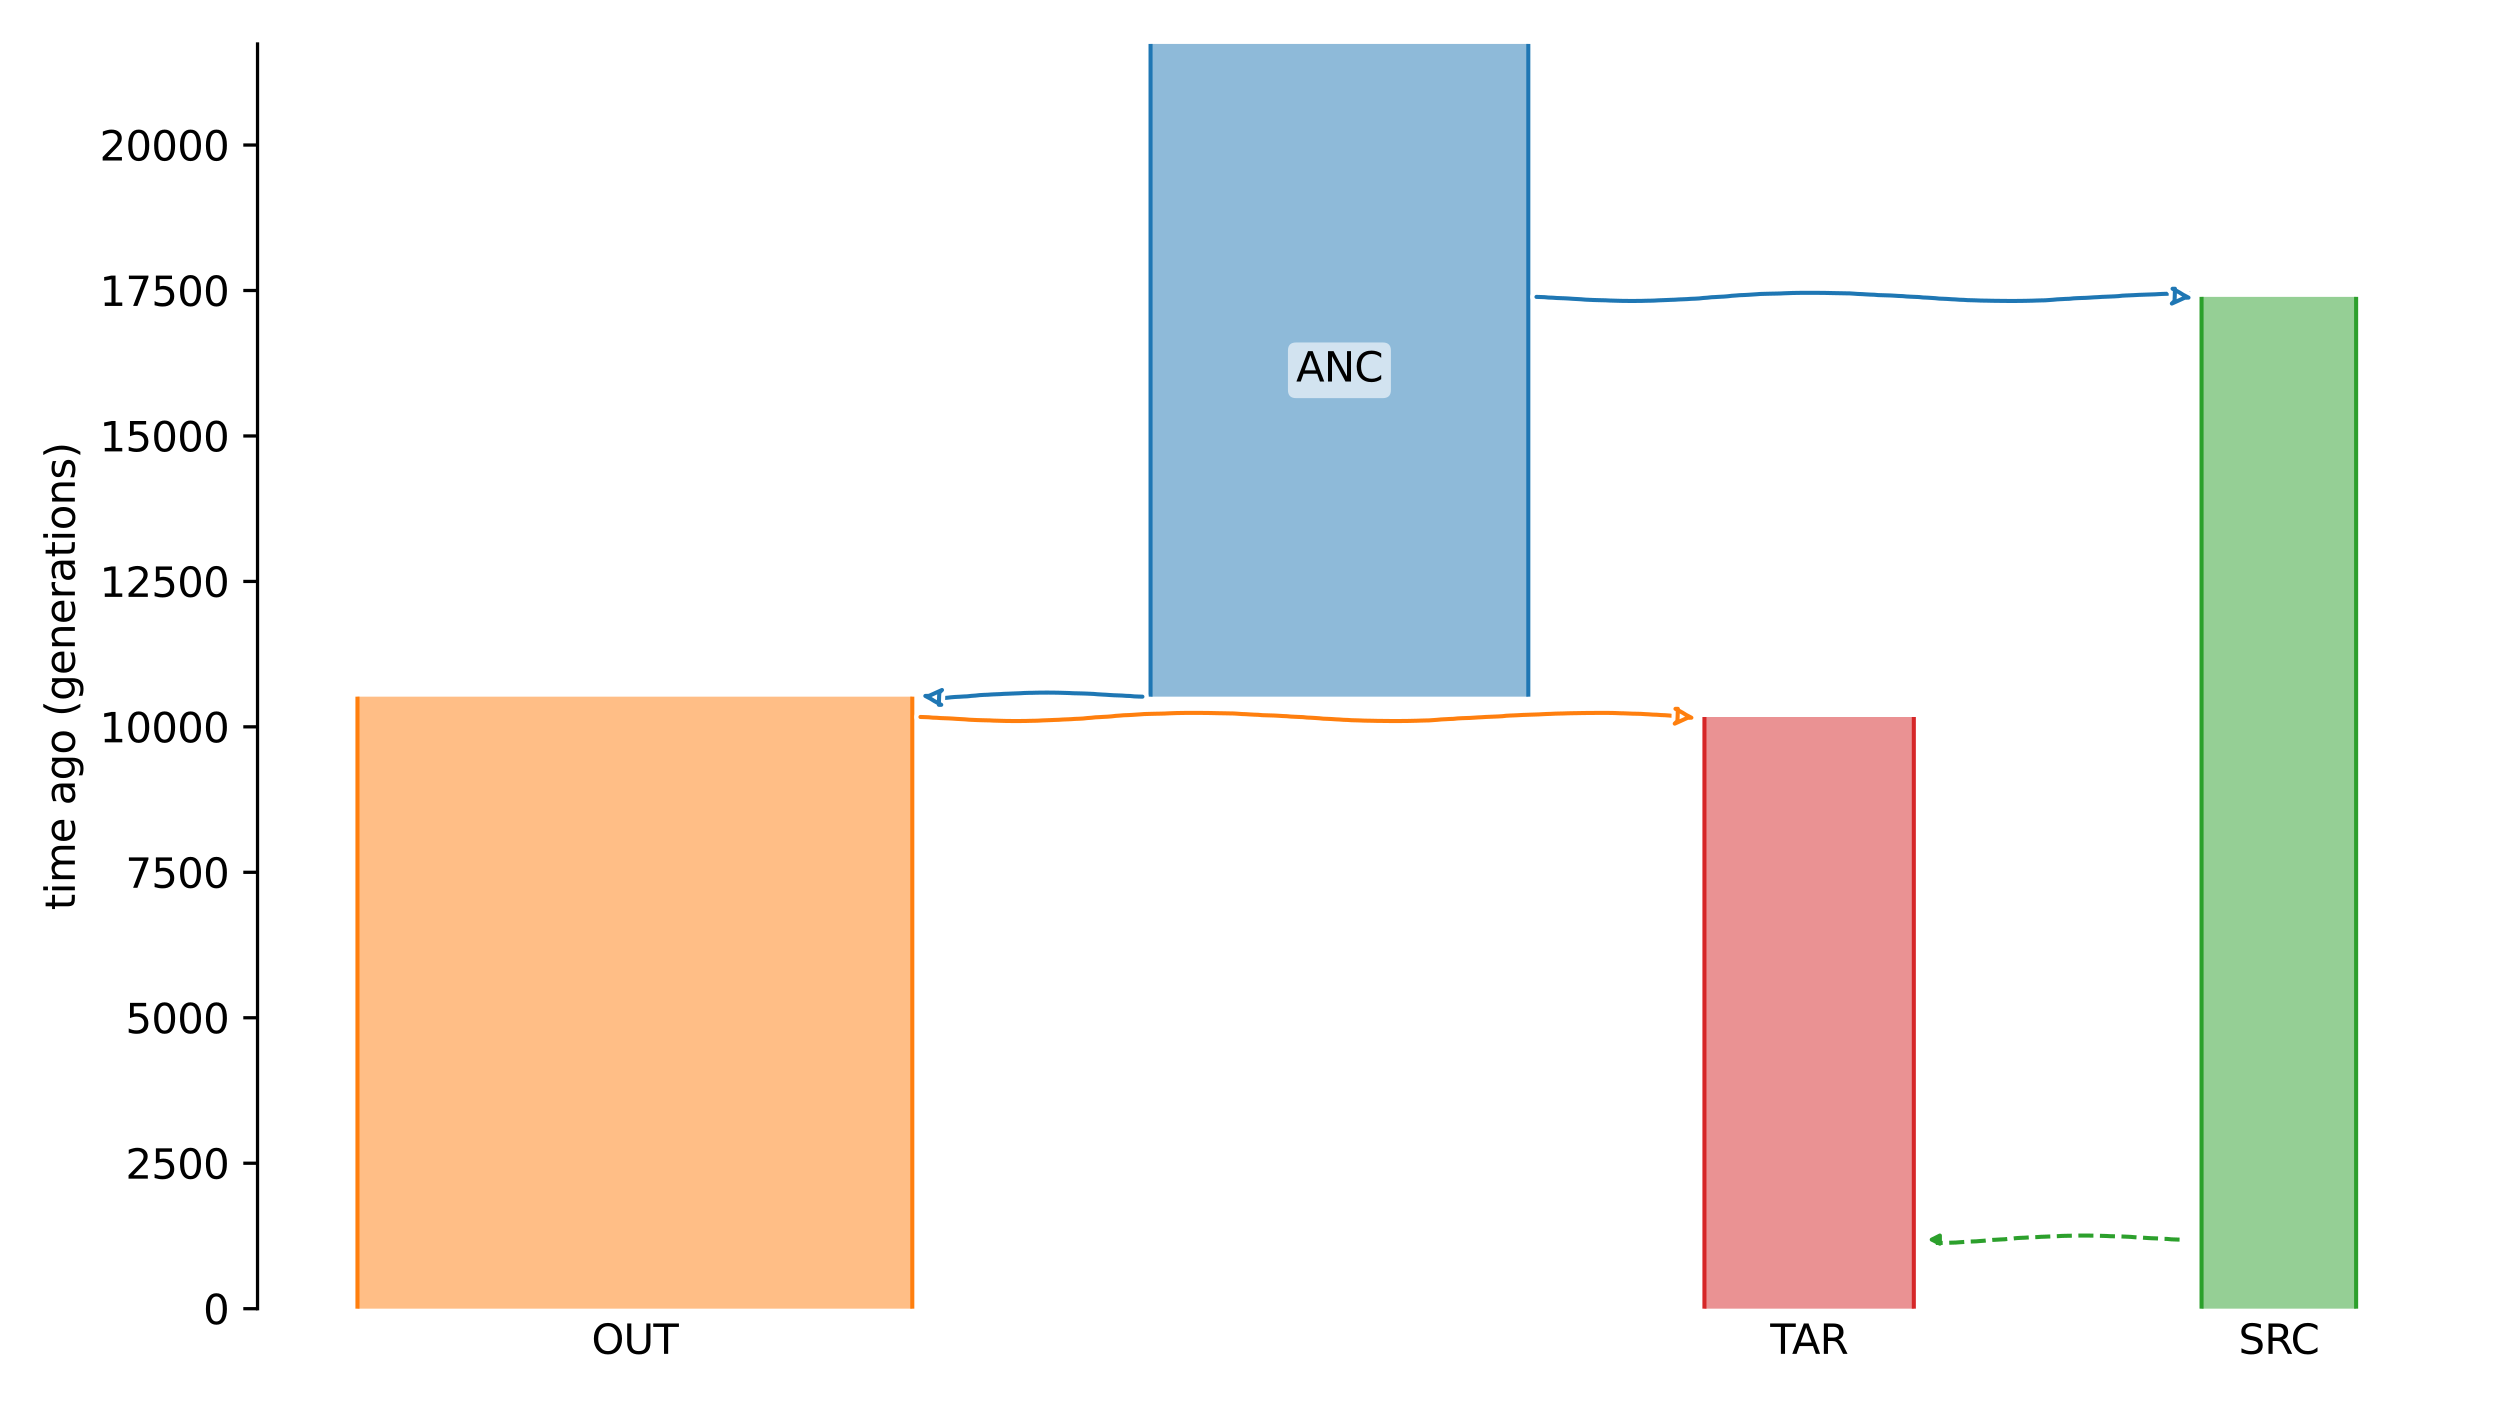 <?xml version="1.0" encoding="utf-8" standalone="no"?>
<!DOCTYPE svg PUBLIC "-//W3C//DTD SVG 1.1//EN"
  "http://www.w3.org/Graphics/SVG/1.1/DTD/svg11.dtd">
<svg xmlns:xlink="http://www.w3.org/1999/xlink" width="614.4pt" height="345.6pt" viewBox="0 0 614.4 345.6" xmlns="http://www.w3.org/2000/svg" version="1.1">
 <defs>
  <style type="text/css">*{stroke-linejoin: round; stroke-linecap: butt}</style>
 </defs>
 <g id="figure_1">
  <g id="patch_1">
   <path d="M 0 345.6 
L 614.4 345.6 
L 614.4 0 
L 0 0 
z
" style="fill: #ffffff"/>
  </g>
  <g id="axes_1">
   <g id="patch_2">
    <path d="M 63.291 321.622 
L 603.6 321.622 
L 603.6 10.8 
L 63.291 10.8 
z
" style="fill: #ffffff"/>
   </g>
   <path d="M 535.65 304.649 
L 534.65 304.618 
L 533.65 304.581 
L 532.65 304.483 
L 531.65 304.45 
L 530.65 304.377 
L 529.65 304.338 
L 528.65 304.303 
L 527.65 304.245 
L 526.65 304.175 
L 525.65 304.123 
L 524.65 304.064 
L 523.65 303.975 
L 522.65 303.929 
L 521.65 303.887 
L 520.65 303.856 
L 519.65 303.83 
L 518.65 303.809 
L 517.65 303.755 
L 516.65 303.727 
L 515.65 303.697 
L 514.65 303.672 
L 513.65 303.661 
L 512.65 303.65 
L 511.65 303.651 
L 510.65 303.66 
L 509.65 303.672 
L 508.65 303.703 
L 507.65 303.714 
L 506.65 303.744 
L 505.65 303.804 
L 504.65 303.841 
L 503.65 303.88 
L 502.65 303.923 
L 501.65 303.955 
L 500.65 304.023 
L 499.65 304.062 
L 498.65 304.105 
L 497.65 304.175 
L 496.65 304.212 
L 495.65 304.27 
L 494.65 304.381 
L 493.65 304.452 
L 492.65 304.565 
L 491.65 304.61 
L 490.65 304.672 
L 489.65 304.72 
L 488.65 304.801 
L 487.65 304.919 
L 486.65 304.99 
L 485.65 305.073 
L 484.65 305.106 
L 483.65 305.157 
L 482.65 305.226 
L 481.65 305.292 
L 480.65 305.369 
L 479.65 305.396 
L 478.65 305.423 
L 477.65 305.445 
L 475.745 305.465 
" clip-path="url(#pacfb43faae)" style="fill: none; stroke-dasharray: 3.7,1.6; stroke-dashoffset: 0; stroke: #2ca02c"/>
   <g id="patch_3">
    <path d="M 282.759 10.8 
L 282.759 171.212 
M 375.598 10.8 
L 375.598 171.212 
" clip-path="url(#pacfb43faae)" style="fill: none; stroke: #ffffff; stroke-width: 3; stroke-linejoin: miter"/>
    <path d="M 282.759 10.8 
L 282.759 171.212 
M 375.598 10.8 
L 375.598 171.212 
" clip-path="url(#pacfb43faae)" style="fill: none; stroke: #1f77b4; stroke-linejoin: miter"/>
    <g id="PolyCollection_1">
     <path d="M 375.598 10.8 
L 282.759 10.8 
L 282.759 171.212 
L 375.598 171.212 
L 375.598 171.212 
L 375.598 10.8 
z
" clip-path="url(#pacfb43faae)" style="fill: #1f77b4; fill-opacity: 0.5"/>
    </g>
    <g id="patch_4">
     <path d="M 87.85 171.212 
L 87.85 321.622 
M 224.205 171.212 
L 224.205 321.622 
" clip-path="url(#pacfb43faae)" style="fill: none; stroke: #ffffff; stroke-width: 3; stroke-linejoin: miter"/>
     <path d="M 87.85 171.212 
L 87.85 321.622 
M 224.205 171.212 
L 224.205 321.622 
" clip-path="url(#pacfb43faae)" style="fill: none; stroke: #ff7f0e; stroke-linejoin: miter"/>
     <g id="PolyCollection_2">
      <path d="M 224.205 171.212 
L 87.85 171.212 
L 87.85 321.622 
L 224.205 321.622 
L 224.205 321.622 
L 224.205 171.212 
z
" clip-path="url(#pacfb43faae)" style="fill: #ff7f0e; fill-opacity: 0.5"/>
     </g>
     <g id="patch_5">
      <path d="M 541.053 72.964 
L 541.053 321.622 
M 579.04 72.964 
L 579.04 321.622 
" clip-path="url(#pacfb43faae)" style="fill: none; stroke: #ffffff; stroke-width: 3; stroke-linejoin: miter"/>
      <path d="M 541.053 72.964 
L 541.053 321.622 
M 579.04 72.964 
L 579.04 321.622 
" clip-path="url(#pacfb43faae)" style="fill: none; stroke: #2ca02c; stroke-linejoin: miter"/>
      <g id="PolyCollection_3">
       <path d="M 579.04 72.964 
L 541.053 72.964 
L 541.053 321.622 
L 579.04 321.622 
L 579.04 321.622 
L 579.04 72.964 
z
" clip-path="url(#pacfb43faae)" style="fill: #2ca02c; fill-opacity: 0.5"/>
      </g>
      <g id="patch_6">
       <path d="M 418.883 176.202 
L 418.883 321.622 
M 470.342 176.202 
L 470.342 321.622 
" clip-path="url(#pacfb43faae)" style="fill: none; stroke: #ffffff; stroke-width: 3; stroke-linejoin: miter"/>
       <path d="M 418.883 176.202 
L 418.883 321.622 
M 470.342 176.202 
L 470.342 321.622 
" clip-path="url(#pacfb43faae)" style="fill: none; stroke: #d62728; stroke-linejoin: miter"/>
       <g id="PolyCollection_4">
        <path d="M 470.342 176.202 
L 418.883 176.202 
L 418.883 321.622 
L 470.342 321.622 
L 470.342 321.622 
L 470.342 176.202 
z
" clip-path="url(#pacfb43faae)" style="fill: #d62728; fill-opacity: 0.5"/>
       </g>
       <g id="matplotlib.axis_1">
        <g id="xtick_1">
         <g id="line2d_1"/>
         <g id="text_1">
          <!-- OUT -->
          <g transform="translate(145.378 332.72) scale(0.1 -0.1)">
           <defs>
            <path id="DejaVuSans-4f" d="M 2522 4238 
Q 1834 4238 1429 3725 
Q 1025 3213 1025 2328 
Q 1025 1447 1429 934 
Q 1834 422 2522 422 
Q 3209 422 3611 934 
Q 4013 1447 4013 2328 
Q 4013 3213 3611 3725 
Q 3209 4238 2522 4238 
z
M 2522 4750 
Q 3503 4750 4090 4092 
Q 4678 3434 4678 2328 
Q 4678 1225 4090 567 
Q 3503 -91 2522 -91 
Q 1538 -91 948 565 
Q 359 1222 359 2328 
Q 359 3434 948 4092 
Q 1538 4750 2522 4750 
z
" transform="scale(0.016)"/>
            <path id="DejaVuSans-55" d="M 556 4666 
L 1191 4666 
L 1191 1831 
Q 1191 1081 1462 751 
Q 1734 422 2344 422 
Q 2950 422 3222 751 
Q 3494 1081 3494 1831 
L 3494 4666 
L 4128 4666 
L 4128 1753 
Q 4128 841 3676 375 
Q 3225 -91 2344 -91 
Q 1459 -91 1007 375 
Q 556 841 556 1753 
L 556 4666 
z
" transform="scale(0.016)"/>
            <path id="DejaVuSans-54" d="M -19 4666 
L 3928 4666 
L 3928 4134 
L 2272 4134 
L 2272 0 
L 1638 0 
L 1638 4134 
L -19 4134 
L -19 4666 
z
" transform="scale(0.016)"/>
           </defs>
           <use xlink:href="#DejaVuSans-4f"/>
           <use xlink:href="#DejaVuSans-55" x="78.711"/>
           <use xlink:href="#DejaVuSans-54" x="151.904"/>
          </g>
         </g>
        </g>
        <g id="xtick_2">
         <g id="line2d_2"/>
         <g id="text_2">
          <!-- SRC -->
          <g transform="translate(550.157 332.72) scale(0.1 -0.1)">
           <defs>
            <path id="DejaVuSans-53" d="M 3425 4513 
L 3425 3897 
Q 3066 4069 2747 4153 
Q 2428 4238 2131 4238 
Q 1616 4238 1336 4038 
Q 1056 3838 1056 3469 
Q 1056 3159 1242 3001 
Q 1428 2844 1947 2747 
L 2328 2669 
Q 3034 2534 3370 2195 
Q 3706 1856 3706 1288 
Q 3706 609 3251 259 
Q 2797 -91 1919 -91 
Q 1588 -91 1214 -16 
Q 841 59 441 206 
L 441 856 
Q 825 641 1194 531 
Q 1563 422 1919 422 
Q 2459 422 2753 634 
Q 3047 847 3047 1241 
Q 3047 1584 2836 1778 
Q 2625 1972 2144 2069 
L 1759 2144 
Q 1053 2284 737 2584 
Q 422 2884 422 3419 
Q 422 4038 858 4394 
Q 1294 4750 2059 4750 
Q 2388 4750 2728 4690 
Q 3069 4631 3425 4513 
z
" transform="scale(0.016)"/>
            <path id="DejaVuSans-52" d="M 2841 2188 
Q 3044 2119 3236 1894 
Q 3428 1669 3622 1275 
L 4263 0 
L 3584 0 
L 2988 1197 
Q 2756 1666 2539 1819 
Q 2322 1972 1947 1972 
L 1259 1972 
L 1259 0 
L 628 0 
L 628 4666 
L 2053 4666 
Q 2853 4666 3247 4331 
Q 3641 3997 3641 3322 
Q 3641 2881 3436 2590 
Q 3231 2300 2841 2188 
z
M 1259 4147 
L 1259 2491 
L 2053 2491 
Q 2509 2491 2742 2702 
Q 2975 2913 2975 3322 
Q 2975 3731 2742 3939 
Q 2509 4147 2053 4147 
L 1259 4147 
z
" transform="scale(0.016)"/>
            <path id="DejaVuSans-43" d="M 4122 4306 
L 4122 3641 
Q 3803 3938 3442 4084 
Q 3081 4231 2675 4231 
Q 1875 4231 1450 3742 
Q 1025 3253 1025 2328 
Q 1025 1406 1450 917 
Q 1875 428 2675 428 
Q 3081 428 3442 575 
Q 3803 722 4122 1019 
L 4122 359 
Q 3791 134 3420 21 
Q 3050 -91 2638 -91 
Q 1578 -91 968 557 
Q 359 1206 359 2328 
Q 359 3453 968 4101 
Q 1578 4750 2638 4750 
Q 3056 4750 3426 4639 
Q 3797 4528 4122 4306 
z
" transform="scale(0.016)"/>
           </defs>
           <use xlink:href="#DejaVuSans-53"/>
           <use xlink:href="#DejaVuSans-52" x="63.477"/>
           <use xlink:href="#DejaVuSans-43" x="127.959"/>
          </g>
         </g>
        </g>
        <g id="xtick_3">
         <g id="line2d_3"/>
         <g id="text_3">
          <!-- TAR -->
          <g transform="translate(435.052 332.72) scale(0.1 -0.1)">
           <defs>
            <path id="DejaVuSans-41" d="M 2188 4044 
L 1331 1722 
L 3047 1722 
L 2188 4044 
z
M 1831 4666 
L 2547 4666 
L 4325 0 
L 3669 0 
L 3244 1197 
L 1141 1197 
L 716 0 
L 50 0 
L 1831 4666 
z
" transform="scale(0.016)"/>
           </defs>
           <use xlink:href="#DejaVuSans-54"/>
           <use xlink:href="#DejaVuSans-41" x="53.334"/>
           <use xlink:href="#DejaVuSans-52" x="121.742"/>
          </g>
         </g>
        </g>
       </g>
       <g id="matplotlib.axis_2">
        <g id="ytick_1">
         <g id="line2d_4">
          <defs>
           <path id="m4b48be1e71" d="M 0 0 
L -3.5 0 
" style="stroke: #000000; stroke-width: 0.8"/>
          </defs>
          <g>
           <use xlink:href="#m4b48be1e71" x="63.291" y="321.622" style="stroke: #000000; stroke-width: 0.8"/>
          </g>
         </g>
         <g id="text_4">
          <!-- 0 -->
          <g transform="translate(49.928 325.421) scale(0.1 -0.1)">
           <defs>
            <path id="DejaVuSans-30" d="M 2034 4250 
Q 1547 4250 1301 3770 
Q 1056 3291 1056 2328 
Q 1056 1369 1301 889 
Q 1547 409 2034 409 
Q 2525 409 2770 889 
Q 3016 1369 3016 2328 
Q 3016 3291 2770 3770 
Q 2525 4250 2034 4250 
z
M 2034 4750 
Q 2819 4750 3233 4129 
Q 3647 3509 3647 2328 
Q 3647 1150 3233 529 
Q 2819 -91 2034 -91 
Q 1250 -91 836 529 
Q 422 1150 422 2328 
Q 422 3509 836 4129 
Q 1250 4750 2034 4750 
z
" transform="scale(0.016)"/>
           </defs>
           <use xlink:href="#DejaVuSans-30"/>
          </g>
         </g>
        </g>
        <g id="ytick_2">
         <g id="line2d_5">
          <g>
           <use xlink:href="#m4b48be1e71" x="63.291" y="285.875" style="stroke: #000000; stroke-width: 0.8"/>
          </g>
         </g>
         <g id="text_5">
          <!-- 2500 -->
          <g transform="translate(30.841 289.674) scale(0.1 -0.1)">
           <defs>
            <path id="DejaVuSans-32" d="M 1228 531 
L 3431 531 
L 3431 0 
L 469 0 
L 469 531 
Q 828 903 1448 1529 
Q 2069 2156 2228 2338 
Q 2531 2678 2651 2914 
Q 2772 3150 2772 3378 
Q 2772 3750 2511 3984 
Q 2250 4219 1831 4219 
Q 1534 4219 1204 4116 
Q 875 4013 500 3803 
L 500 4441 
Q 881 4594 1212 4672 
Q 1544 4750 1819 4750 
Q 2544 4750 2975 4387 
Q 3406 4025 3406 3419 
Q 3406 3131 3298 2873 
Q 3191 2616 2906 2266 
Q 2828 2175 2409 1742 
Q 1991 1309 1228 531 
z
" transform="scale(0.016)"/>
            <path id="DejaVuSans-35" d="M 691 4666 
L 3169 4666 
L 3169 4134 
L 1269 4134 
L 1269 2991 
Q 1406 3038 1543 3061 
Q 1681 3084 1819 3084 
Q 2600 3084 3056 2656 
Q 3513 2228 3513 1497 
Q 3513 744 3044 326 
Q 2575 -91 1722 -91 
Q 1428 -91 1123 -41 
Q 819 9 494 109 
L 494 744 
Q 775 591 1075 516 
Q 1375 441 1709 441 
Q 2250 441 2565 725 
Q 2881 1009 2881 1497 
Q 2881 1984 2565 2268 
Q 2250 2553 1709 2553 
Q 1456 2553 1204 2497 
Q 953 2441 691 2322 
L 691 4666 
z
" transform="scale(0.016)"/>
           </defs>
           <use xlink:href="#DejaVuSans-32"/>
           <use xlink:href="#DejaVuSans-35" x="63.623"/>
           <use xlink:href="#DejaVuSans-30" x="127.246"/>
           <use xlink:href="#DejaVuSans-30" x="190.869"/>
          </g>
         </g>
        </g>
        <g id="ytick_3">
         <g id="line2d_6">
          <g>
           <use xlink:href="#m4b48be1e71" x="63.291" y="250.127" style="stroke: #000000; stroke-width: 0.8"/>
          </g>
         </g>
         <g id="text_6">
          <!-- 5000 -->
          <g transform="translate(30.841 253.927) scale(0.1 -0.1)">
           <use xlink:href="#DejaVuSans-35"/>
           <use xlink:href="#DejaVuSans-30" x="63.623"/>
           <use xlink:href="#DejaVuSans-30" x="127.246"/>
           <use xlink:href="#DejaVuSans-30" x="190.869"/>
          </g>
         </g>
        </g>
        <g id="ytick_4">
         <g id="line2d_7">
          <g>
           <use xlink:href="#m4b48be1e71" x="63.291" y="214.38" style="stroke: #000000; stroke-width: 0.8"/>
          </g>
         </g>
         <g id="text_7">
          <!-- 7500 -->
          <g transform="translate(30.841 218.18) scale(0.1 -0.1)">
           <defs>
            <path id="DejaVuSans-37" d="M 525 4666 
L 3525 4666 
L 3525 4397 
L 1831 0 
L 1172 0 
L 2766 4134 
L 525 4134 
L 525 4666 
z
" transform="scale(0.016)"/>
           </defs>
           <use xlink:href="#DejaVuSans-37"/>
           <use xlink:href="#DejaVuSans-35" x="63.623"/>
           <use xlink:href="#DejaVuSans-30" x="127.246"/>
           <use xlink:href="#DejaVuSans-30" x="190.869"/>
          </g>
         </g>
        </g>
        <g id="ytick_5">
         <g id="line2d_8">
          <g>
           <use xlink:href="#m4b48be1e71" x="63.291" y="178.633" style="stroke: #000000; stroke-width: 0.8"/>
          </g>
         </g>
         <g id="text_8">
          <!-- 10000 -->
          <g transform="translate(24.478 182.432) scale(0.1 -0.1)">
           <defs>
            <path id="DejaVuSans-31" d="M 794 531 
L 1825 531 
L 1825 4091 
L 703 3866 
L 703 4441 
L 1819 4666 
L 2450 4666 
L 2450 531 
L 3481 531 
L 3481 0 
L 794 0 
L 794 531 
z
" transform="scale(0.016)"/>
           </defs>
           <use xlink:href="#DejaVuSans-31"/>
           <use xlink:href="#DejaVuSans-30" x="63.623"/>
           <use xlink:href="#DejaVuSans-30" x="127.246"/>
           <use xlink:href="#DejaVuSans-30" x="190.869"/>
           <use xlink:href="#DejaVuSans-30" x="254.492"/>
          </g>
         </g>
        </g>
        <g id="ytick_6">
         <g id="line2d_9">
          <g>
           <use xlink:href="#m4b48be1e71" x="63.291" y="142.886" style="stroke: #000000; stroke-width: 0.8"/>
          </g>
         </g>
         <g id="text_9">
          <!-- 12500 -->
          <g transform="translate(24.478 146.685) scale(0.1 -0.1)">
           <use xlink:href="#DejaVuSans-31"/>
           <use xlink:href="#DejaVuSans-32" x="63.623"/>
           <use xlink:href="#DejaVuSans-35" x="127.246"/>
           <use xlink:href="#DejaVuSans-30" x="190.869"/>
           <use xlink:href="#DejaVuSans-30" x="254.492"/>
          </g>
         </g>
        </g>
        <g id="ytick_7">
         <g id="line2d_10">
          <g>
           <use xlink:href="#m4b48be1e71" x="63.291" y="107.139" style="stroke: #000000; stroke-width: 0.8"/>
          </g>
         </g>
         <g id="text_10">
          <!-- 15000 -->
          <g transform="translate(24.478 110.938) scale(0.1 -0.1)">
           <use xlink:href="#DejaVuSans-31"/>
           <use xlink:href="#DejaVuSans-35" x="63.623"/>
           <use xlink:href="#DejaVuSans-30" x="127.246"/>
           <use xlink:href="#DejaVuSans-30" x="190.869"/>
           <use xlink:href="#DejaVuSans-30" x="254.492"/>
          </g>
         </g>
        </g>
        <g id="ytick_8">
         <g id="line2d_11">
          <g>
           <use xlink:href="#m4b48be1e71" x="63.291" y="71.391" style="stroke: #000000; stroke-width: 0.8"/>
          </g>
         </g>
         <g id="text_11">
          <!-- 17500 -->
          <g transform="translate(24.478 75.191) scale(0.1 -0.1)">
           <use xlink:href="#DejaVuSans-31"/>
           <use xlink:href="#DejaVuSans-37" x="63.623"/>
           <use xlink:href="#DejaVuSans-35" x="127.246"/>
           <use xlink:href="#DejaVuSans-30" x="190.869"/>
           <use xlink:href="#DejaVuSans-30" x="254.492"/>
          </g>
         </g>
        </g>
        <g id="ytick_9">
         <g id="line2d_12">
          <g>
           <use xlink:href="#m4b48be1e71" x="63.291" y="35.644" style="stroke: #000000; stroke-width: 0.8"/>
          </g>
         </g>
         <g id="text_12">
          <!-- 20000 -->
          <g transform="translate(24.478 39.444) scale(0.1 -0.1)">
           <use xlink:href="#DejaVuSans-32"/>
           <use xlink:href="#DejaVuSans-30" x="63.623"/>
           <use xlink:href="#DejaVuSans-30" x="127.246"/>
           <use xlink:href="#DejaVuSans-30" x="190.869"/>
           <use xlink:href="#DejaVuSans-30" x="254.492"/>
          </g>
         </g>
        </g>
        <g id="text_13">
         <!-- time ago (generations) -->
         <g transform="translate(18.398 223.682) rotate(-90) scale(0.1 -0.1)">
          <defs>
           <path id="DejaVuSans-74" d="M 1172 4494 
L 1172 3500 
L 2356 3500 
L 2356 3053 
L 1172 3053 
L 1172 1153 
Q 1172 725 1289 603 
Q 1406 481 1766 481 
L 2356 481 
L 2356 0 
L 1766 0 
Q 1100 0 847 248 
Q 594 497 594 1153 
L 594 3053 
L 172 3053 
L 172 3500 
L 594 3500 
L 594 4494 
L 1172 4494 
z
" transform="scale(0.016)"/>
           <path id="DejaVuSans-69" d="M 603 3500 
L 1178 3500 
L 1178 0 
L 603 0 
L 603 3500 
z
M 603 4863 
L 1178 4863 
L 1178 4134 
L 603 4134 
L 603 4863 
z
" transform="scale(0.016)"/>
           <path id="DejaVuSans-6d" d="M 3328 2828 
Q 3544 3216 3844 3400 
Q 4144 3584 4550 3584 
Q 5097 3584 5394 3201 
Q 5691 2819 5691 2113 
L 5691 0 
L 5113 0 
L 5113 2094 
Q 5113 2597 4934 2840 
Q 4756 3084 4391 3084 
Q 3944 3084 3684 2787 
Q 3425 2491 3425 1978 
L 3425 0 
L 2847 0 
L 2847 2094 
Q 2847 2600 2669 2842 
Q 2491 3084 2119 3084 
Q 1678 3084 1418 2786 
Q 1159 2488 1159 1978 
L 1159 0 
L 581 0 
L 581 3500 
L 1159 3500 
L 1159 2956 
Q 1356 3278 1631 3431 
Q 1906 3584 2284 3584 
Q 2666 3584 2933 3390 
Q 3200 3197 3328 2828 
z
" transform="scale(0.016)"/>
           <path id="DejaVuSans-65" d="M 3597 1894 
L 3597 1613 
L 953 1613 
Q 991 1019 1311 708 
Q 1631 397 2203 397 
Q 2534 397 2845 478 
Q 3156 559 3463 722 
L 3463 178 
Q 3153 47 2828 -22 
Q 2503 -91 2169 -91 
Q 1331 -91 842 396 
Q 353 884 353 1716 
Q 353 2575 817 3079 
Q 1281 3584 2069 3584 
Q 2775 3584 3186 3129 
Q 3597 2675 3597 1894 
z
M 3022 2063 
Q 3016 2534 2758 2815 
Q 2500 3097 2075 3097 
Q 1594 3097 1305 2825 
Q 1016 2553 972 2059 
L 3022 2063 
z
" transform="scale(0.016)"/>
           <path id="DejaVuSans-20" transform="scale(0.016)"/>
           <path id="DejaVuSans-61" d="M 2194 1759 
Q 1497 1759 1228 1600 
Q 959 1441 959 1056 
Q 959 750 1161 570 
Q 1363 391 1709 391 
Q 2188 391 2477 730 
Q 2766 1069 2766 1631 
L 2766 1759 
L 2194 1759 
z
M 3341 1997 
L 3341 0 
L 2766 0 
L 2766 531 
Q 2569 213 2275 61 
Q 1981 -91 1556 -91 
Q 1019 -91 701 211 
Q 384 513 384 1019 
Q 384 1609 779 1909 
Q 1175 2209 1959 2209 
L 2766 2209 
L 2766 2266 
Q 2766 2663 2505 2880 
Q 2244 3097 1772 3097 
Q 1472 3097 1187 3025 
Q 903 2953 641 2809 
L 641 3341 
Q 956 3463 1253 3523 
Q 1550 3584 1831 3584 
Q 2591 3584 2966 3190 
Q 3341 2797 3341 1997 
z
" transform="scale(0.016)"/>
           <path id="DejaVuSans-67" d="M 2906 1791 
Q 2906 2416 2648 2759 
Q 2391 3103 1925 3103 
Q 1463 3103 1205 2759 
Q 947 2416 947 1791 
Q 947 1169 1205 825 
Q 1463 481 1925 481 
Q 2391 481 2648 825 
Q 2906 1169 2906 1791 
z
M 3481 434 
Q 3481 -459 3084 -895 
Q 2688 -1331 1869 -1331 
Q 1566 -1331 1297 -1286 
Q 1028 -1241 775 -1147 
L 775 -588 
Q 1028 -725 1275 -790 
Q 1522 -856 1778 -856 
Q 2344 -856 2625 -561 
Q 2906 -266 2906 331 
L 2906 616 
Q 2728 306 2450 153 
Q 2172 0 1784 0 
Q 1141 0 747 490 
Q 353 981 353 1791 
Q 353 2603 747 3093 
Q 1141 3584 1784 3584 
Q 2172 3584 2450 3431 
Q 2728 3278 2906 2969 
L 2906 3500 
L 3481 3500 
L 3481 434 
z
" transform="scale(0.016)"/>
           <path id="DejaVuSans-6f" d="M 1959 3097 
Q 1497 3097 1228 2736 
Q 959 2375 959 1747 
Q 959 1119 1226 758 
Q 1494 397 1959 397 
Q 2419 397 2687 759 
Q 2956 1122 2956 1747 
Q 2956 2369 2687 2733 
Q 2419 3097 1959 3097 
z
M 1959 3584 
Q 2709 3584 3137 3096 
Q 3566 2609 3566 1747 
Q 3566 888 3137 398 
Q 2709 -91 1959 -91 
Q 1206 -91 779 398 
Q 353 888 353 1747 
Q 353 2609 779 3096 
Q 1206 3584 1959 3584 
z
" transform="scale(0.016)"/>
           <path id="DejaVuSans-28" d="M 1984 4856 
Q 1566 4138 1362 3434 
Q 1159 2731 1159 2009 
Q 1159 1288 1364 580 
Q 1569 -128 1984 -844 
L 1484 -844 
Q 1016 -109 783 600 
Q 550 1309 550 2009 
Q 550 2706 781 3412 
Q 1013 4119 1484 4856 
L 1984 4856 
z
" transform="scale(0.016)"/>
           <path id="DejaVuSans-6e" d="M 3513 2113 
L 3513 0 
L 2938 0 
L 2938 2094 
Q 2938 2591 2744 2837 
Q 2550 3084 2163 3084 
Q 1697 3084 1428 2787 
Q 1159 2491 1159 1978 
L 1159 0 
L 581 0 
L 581 3500 
L 1159 3500 
L 1159 2956 
Q 1366 3272 1645 3428 
Q 1925 3584 2291 3584 
Q 2894 3584 3203 3211 
Q 3513 2838 3513 2113 
z
" transform="scale(0.016)"/>
           <path id="DejaVuSans-72" d="M 2631 2963 
Q 2534 3019 2420 3045 
Q 2306 3072 2169 3072 
Q 1681 3072 1420 2755 
Q 1159 2438 1159 1844 
L 1159 0 
L 581 0 
L 581 3500 
L 1159 3500 
L 1159 2956 
Q 1341 3275 1631 3429 
Q 1922 3584 2338 3584 
Q 2397 3584 2469 3576 
Q 2541 3569 2628 3553 
L 2631 2963 
z
" transform="scale(0.016)"/>
           <path id="DejaVuSans-73" d="M 2834 3397 
L 2834 2853 
Q 2591 2978 2328 3040 
Q 2066 3103 1784 3103 
Q 1356 3103 1142 2972 
Q 928 2841 928 2578 
Q 928 2378 1081 2264 
Q 1234 2150 1697 2047 
L 1894 2003 
Q 2506 1872 2764 1633 
Q 3022 1394 3022 966 
Q 3022 478 2636 193 
Q 2250 -91 1575 -91 
Q 1294 -91 989 -36 
Q 684 19 347 128 
L 347 722 
Q 666 556 975 473 
Q 1284 391 1588 391 
Q 1994 391 2212 530 
Q 2431 669 2431 922 
Q 2431 1156 2273 1281 
Q 2116 1406 1581 1522 
L 1381 1569 
Q 847 1681 609 1914 
Q 372 2147 372 2553 
Q 372 3047 722 3315 
Q 1072 3584 1716 3584 
Q 2034 3584 2315 3537 
Q 2597 3491 2834 3397 
z
" transform="scale(0.016)"/>
           <path id="DejaVuSans-29" d="M 513 4856 
L 1013 4856 
Q 1481 4119 1714 3412 
Q 1947 2706 1947 2009 
Q 1947 1309 1714 600 
Q 1481 -109 1013 -844 
L 513 -844 
Q 928 -128 1133 580 
Q 1338 1288 1338 2009 
Q 1338 2731 1133 3434 
Q 928 4138 513 4856 
z
" transform="scale(0.016)"/>
          </defs>
          <use xlink:href="#DejaVuSans-74"/>
          <use xlink:href="#DejaVuSans-69" x="39.209"/>
          <use xlink:href="#DejaVuSans-6d" x="66.992"/>
          <use xlink:href="#DejaVuSans-65" x="164.404"/>
          <use xlink:href="#DejaVuSans-20" x="225.928"/>
          <use xlink:href="#DejaVuSans-61" x="257.715"/>
          <use xlink:href="#DejaVuSans-67" x="318.994"/>
          <use xlink:href="#DejaVuSans-6f" x="382.471"/>
          <use xlink:href="#DejaVuSans-20" x="443.652"/>
          <use xlink:href="#DejaVuSans-28" x="475.439"/>
          <use xlink:href="#DejaVuSans-67" x="514.453"/>
          <use xlink:href="#DejaVuSans-65" x="577.93"/>
          <use xlink:href="#DejaVuSans-6e" x="639.453"/>
          <use xlink:href="#DejaVuSans-65" x="702.832"/>
          <use xlink:href="#DejaVuSans-72" x="764.355"/>
          <use xlink:href="#DejaVuSans-61" x="805.469"/>
          <use xlink:href="#DejaVuSans-74" x="866.748"/>
          <use xlink:href="#DejaVuSans-69" x="905.957"/>
          <use xlink:href="#DejaVuSans-6f" x="933.74"/>
          <use xlink:href="#DejaVuSans-6e" x="994.922"/>
          <use xlink:href="#DejaVuSans-73" x="1058.301"/>
          <use xlink:href="#DejaVuSans-29" x="1110.4"/>
         </g>
        </g>
       </g>
       <g id="patch_7">
        <path d="M 280.761 171.212 
L 279.761 171.181 
L 278.761 171.144 
L 277.761 171.046 
L 276.761 171.013 
L 275.761 170.94 
L 274.761 170.901 
L 273.761 170.866 
L 272.761 170.808 
L 271.761 170.738 
L 270.761 170.686 
L 269.761 170.627 
L 268.761 170.538 
L 267.761 170.492 
L 266.761 170.45 
L 265.761 170.419 
L 264.761 170.393 
L 263.761 170.372 
L 262.761 170.318 
L 261.761 170.29 
L 260.761 170.26 
L 259.761 170.235 
L 258.761 170.223 
L 257.761 170.213 
L 256.761 170.214 
L 255.761 170.223 
L 254.761 170.235 
L 253.761 170.266 
L 252.761 170.277 
L 251.761 170.307 
L 250.761 170.367 
L 249.761 170.404 
L 248.761 170.443 
L 247.761 170.486 
L 246.761 170.518 
L 245.761 170.586 
L 244.761 170.625 
L 243.761 170.668 
L 242.761 170.738 
L 241.761 170.774 
L 240.761 170.833 
L 239.761 170.944 
L 238.761 171.015 
L 237.761 171.127 
L 236.761 171.173 
L 235.761 171.235 
L 234.761 171.283 
L 233.761 171.364 
L 232.761 171.482 
L 231.761 171.553 
L 230.761 171.636 
L 229.761 171.669 
L 228.761 171.72 
L 227.321 171.789 
" clip-path="url(#pacfb43faae)" style="fill: none; stroke: #ffffff; stroke-width: 3; stroke-linecap: round"/>
        <path d="M 280.761 171.212 
L 279.761 171.181 
L 278.761 171.144 
L 277.761 171.046 
L 276.761 171.013 
L 275.761 170.94 
L 274.761 170.901 
L 273.761 170.866 
L 272.761 170.808 
L 271.761 170.738 
L 270.761 170.686 
L 269.761 170.627 
L 268.761 170.538 
L 267.761 170.492 
L 266.761 170.45 
L 265.761 170.419 
L 264.761 170.393 
L 263.761 170.372 
L 262.761 170.318 
L 261.761 170.29 
L 260.761 170.26 
L 259.761 170.235 
L 258.761 170.223 
L 257.761 170.213 
L 256.761 170.214 
L 255.761 170.223 
L 254.761 170.235 
L 253.761 170.266 
L 252.761 170.277 
L 251.761 170.307 
L 250.761 170.367 
L 249.761 170.404 
L 248.761 170.443 
L 247.761 170.486 
L 246.761 170.518 
L 245.761 170.586 
L 244.761 170.625 
L 243.761 170.668 
L 242.761 170.738 
L 241.761 170.774 
L 240.761 170.833 
L 239.761 170.944 
L 238.761 171.015 
L 237.761 171.127 
L 236.761 171.173 
L 235.761 171.235 
L 234.761 171.283 
L 233.761 171.364 
L 232.761 171.482 
L 231.761 171.553 
L 230.761 171.636 
L 229.761 171.669 
L 228.761 171.72 
L 227.321 171.789 
" clip-path="url(#pacfb43faae)" style="fill: none; stroke: #1f77b4; stroke-linecap: round"/>
        <path d="M 231.321 173.212 
L 230.441 172.737 
L 229.563 172.256 
L 228.712 171.722 
L 227.41 171.034 
L 228.337 171.008 
L 229.249 170.596 
L 230.159 170.18 
L 231.502 169.573 
L 230.847 170.212 
L 230.795 171.212 
L 230.736 173.212 
z
" clip-path="url(#pacfb43faae)" style="fill: #ffffff; stroke: #ffffff; stroke-width: 3; stroke-linecap: round"/>
        <path d="M 231.321 173.212 
L 230.441 172.737 
L 229.563 172.256 
L 228.712 171.722 
L 227.41 171.034 
L 228.337 171.008 
L 229.249 170.596 
L 230.159 170.18 
L 231.502 169.573 
L 230.847 170.212 
L 230.795 171.212 
L 230.736 173.212 
z
" clip-path="url(#pacfb43faae)" style="fill: #ffffff; stroke: #1f77b4; stroke-linecap: round"/>
        <g id="patch_8">
         <path d="M 377.6 72.964 
L 378.6 72.996 
L 379.6 73.033 
L 380.6 73.13 
L 381.6 73.163 
L 382.6 73.237 
L 383.6 73.275 
L 384.6 73.311 
L 385.6 73.368 
L 386.6 73.439 
L 387.6 73.491 
L 388.6 73.55 
L 389.6 73.638 
L 390.6 73.684 
L 391.6 73.727 
L 392.6 73.757 
L 393.6 73.783 
L 394.6 73.804 
L 395.6 73.859 
L 396.6 73.887 
L 397.6 73.916 
L 398.6 73.942 
L 399.6 73.953 
L 400.6 73.963 
L 401.6 73.963 
L 402.6 73.953 
L 403.6 73.942 
L 404.6 73.911 
L 405.6 73.899 
L 406.6 73.869 
L 407.6 73.81 
L 408.6 73.772 
L 409.6 73.733 
L 410.6 73.691 
L 411.6 73.658 
L 412.6 73.591 
L 413.6 73.551 
L 414.6 73.509 
L 415.6 73.438 
L 416.6 73.402 
L 417.6 73.343 
L 418.6 73.232 
L 419.6 73.162 
L 420.6 73.049 
L 421.6 73.003 
L 422.6 72.942 
L 423.6 72.893 
L 424.6 72.813 
L 425.6 72.694 
L 426.6 72.624 
L 427.6 72.541 
L 428.6 72.507 
L 429.6 72.456 
L 430.6 72.388 
L 431.6 72.322 
L 432.6 72.245 
L 433.6 72.217 
L 434.6 72.191 
L 435.6 72.168 
L 436.6 72.149 
L 437.6 72.122 
L 438.6 72.072 
L 439.6 72.037 
L 440.6 72.002 
L 441.6 71.986 
L 442.6 71.97 
L 443.6 71.967 
L 444.6 71.965 
L 445.6 71.965 
L 446.6 71.967 
L 447.6 71.98 
L 448.6 71.989 
L 449.6 72.01 
L 450.6 72.033 
L 451.6 72.05 
L 452.6 72.069 
L 453.6 72.089 
L 454.6 72.106 
L 455.6 72.169 
L 456.6 72.244 
L 457.6 72.277 
L 458.6 72.344 
L 459.6 72.398 
L 460.6 72.432 
L 461.6 72.522 
L 462.6 72.551 
L 463.6 72.582 
L 464.6 72.613 
L 465.6 72.668 
L 466.6 72.733 
L 467.6 72.771 
L 468.6 72.867 
L 469.6 72.916 
L 470.6 72.96 
L 471.6 73 
L 472.6 73.108 
L 473.6 73.15 
L 474.6 73.212 
L 475.6 73.282 
L 476.6 73.387 
L 477.6 73.424 
L 478.6 73.47 
L 479.6 73.538 
L 480.6 73.587 
L 481.6 73.664 
L 482.6 73.695 
L 483.6 73.764 
L 484.6 73.788 
L 485.6 73.817 
L 486.6 73.859 
L 487.6 73.88 
L 488.6 73.894 
L 489.6 73.921 
L 490.6 73.93 
L 491.6 73.943 
L 492.6 73.954 
L 493.6 73.96 
L 494.6 73.964 
L 495.6 73.959 
L 496.6 73.945 
L 497.6 73.938 
L 498.6 73.913 
L 499.6 73.89 
L 500.6 73.853 
L 501.6 73.827 
L 502.6 73.805 
L 503.6 73.736 
L 504.6 73.662 
L 505.6 73.568 
L 506.6 73.517 
L 507.6 73.463 
L 508.6 73.428 
L 509.6 73.322 
L 510.6 73.269 
L 511.6 73.232 
L 512.6 73.201 
L 513.6 73.14 
L 514.6 73.073 
L 515.6 73.024 
L 516.6 72.959 
L 517.6 72.92 
L 518.6 72.878 
L 519.6 72.836 
L 520.6 72.777 
L 521.6 72.664 
L 522.6 72.612 
L 523.6 72.572 
L 524.6 72.525 
L 525.6 72.468 
L 526.6 72.436 
L 527.6 72.399 
L 528.6 72.367 
L 529.6 72.333 
L 530.6 72.275 
L 531.6 72.229 
L 532.6 72.2 
L 533.6 72.149 
L 534.6 72.124 
L 535.6 72.103 
L 536.6 72.068 
L 537.935 72.044 
" clip-path="url(#pacfb43faae)" style="fill: none; stroke: #ffffff; stroke-width: 3; stroke-linecap: round"/>
         <path d="M 377.6 72.964 
L 378.6 72.996 
L 379.6 73.033 
L 380.6 73.13 
L 381.6 73.163 
L 382.6 73.237 
L 383.6 73.275 
L 384.6 73.311 
L 385.6 73.368 
L 386.6 73.439 
L 387.6 73.491 
L 388.6 73.55 
L 389.6 73.638 
L 390.6 73.684 
L 391.6 73.727 
L 392.6 73.757 
L 393.6 73.783 
L 394.6 73.804 
L 395.6 73.859 
L 396.6 73.887 
L 397.6 73.916 
L 398.6 73.942 
L 399.6 73.953 
L 400.6 73.963 
L 401.6 73.963 
L 402.6 73.953 
L 403.6 73.942 
L 404.6 73.911 
L 405.6 73.899 
L 406.6 73.869 
L 407.6 73.81 
L 408.6 73.772 
L 409.6 73.733 
L 410.6 73.691 
L 411.6 73.658 
L 412.6 73.591 
L 413.6 73.551 
L 414.6 73.509 
L 415.6 73.438 
L 416.6 73.402 
L 417.6 73.343 
L 418.6 73.232 
L 419.6 73.162 
L 420.6 73.049 
L 421.6 73.003 
L 422.6 72.942 
L 423.6 72.893 
L 424.6 72.813 
L 425.6 72.694 
L 426.6 72.624 
L 427.6 72.541 
L 428.6 72.507 
L 429.6 72.456 
L 430.6 72.388 
L 431.6 72.322 
L 432.6 72.245 
L 433.6 72.217 
L 434.6 72.191 
L 435.6 72.168 
L 436.6 72.149 
L 437.6 72.122 
L 438.6 72.072 
L 439.6 72.037 
L 440.6 72.002 
L 441.6 71.986 
L 442.6 71.97 
L 443.6 71.967 
L 444.6 71.965 
L 445.6 71.965 
L 446.6 71.967 
L 447.6 71.98 
L 448.6 71.989 
L 449.6 72.01 
L 450.6 72.033 
L 451.6 72.05 
L 452.6 72.069 
L 453.6 72.089 
L 454.6 72.106 
L 455.6 72.169 
L 456.6 72.244 
L 457.6 72.277 
L 458.6 72.344 
L 459.6 72.398 
L 460.6 72.432 
L 461.6 72.522 
L 462.6 72.551 
L 463.6 72.582 
L 464.6 72.613 
L 465.6 72.668 
L 466.6 72.733 
L 467.6 72.771 
L 468.6 72.867 
L 469.6 72.916 
L 470.6 72.96 
L 471.6 73 
L 472.6 73.108 
L 473.6 73.15 
L 474.6 73.212 
L 475.6 73.282 
L 476.6 73.387 
L 477.6 73.424 
L 478.6 73.47 
L 479.6 73.538 
L 480.6 73.587 
L 481.6 73.664 
L 482.6 73.695 
L 483.6 73.764 
L 484.6 73.788 
L 485.6 73.817 
L 486.6 73.859 
L 487.6 73.88 
L 488.6 73.894 
L 489.6 73.921 
L 490.6 73.93 
L 491.6 73.943 
L 492.6 73.954 
L 493.6 73.96 
L 494.6 73.964 
L 495.6 73.959 
L 496.6 73.945 
L 497.6 73.938 
L 498.6 73.913 
L 499.6 73.89 
L 500.6 73.853 
L 501.6 73.827 
L 502.6 73.805 
L 503.6 73.736 
L 504.6 73.662 
L 505.6 73.568 
L 506.6 73.517 
L 507.6 73.463 
L 508.6 73.428 
L 509.6 73.322 
L 510.6 73.269 
L 511.6 73.232 
L 512.6 73.201 
L 513.6 73.14 
L 514.6 73.073 
L 515.6 73.024 
L 516.6 72.959 
L 517.6 72.92 
L 518.6 72.878 
L 519.6 72.836 
L 520.6 72.777 
L 521.6 72.664 
L 522.6 72.612 
L 523.6 72.572 
L 524.6 72.525 
L 525.6 72.468 
L 526.6 72.436 
L 527.6 72.399 
L 528.6 72.367 
L 529.6 72.333 
L 530.6 72.275 
L 531.6 72.229 
L 532.6 72.2 
L 533.6 72.149 
L 534.6 72.124 
L 535.6 72.103 
L 536.6 72.068 
L 537.935 72.044 
" clip-path="url(#pacfb43faae)" style="fill: none; stroke: #1f77b4; stroke-linecap: round"/>
         <path d="M 533.935 70.964 
L 534.815 71.44 
L 535.693 71.92 
L 536.544 72.455 
L 537.846 73.142 
L 536.918 73.168 
L 536.007 73.581 
L 535.096 73.996 
L 533.754 74.603 
L 534.409 73.964 
L 534.461 72.964 
L 534.52 70.964 
z
" clip-path="url(#pacfb43faae)" style="fill: #ffffff; stroke: #ffffff; stroke-width: 3; stroke-linecap: round"/>
         <path d="M 533.935 70.964 
L 534.815 71.44 
L 535.693 71.92 
L 536.544 72.455 
L 537.846 73.142 
L 536.918 73.168 
L 536.007 73.581 
L 535.096 73.996 
L 533.754 74.603 
L 534.409 73.964 
L 534.461 72.964 
L 534.52 70.964 
z
" clip-path="url(#pacfb43faae)" style="fill: #ffffff; stroke: #1f77b4; stroke-linecap: round"/>
         <g id="patch_9">
          <path d="M 226.204 176.202 
L 227.204 176.234 
L 228.204 176.271 
L 229.204 176.368 
L 230.204 176.401 
L 231.204 176.475 
L 232.204 176.513 
L 233.204 176.549 
L 234.204 176.606 
L 235.204 176.677 
L 236.204 176.729 
L 237.204 176.788 
L 238.204 176.876 
L 239.204 176.922 
L 240.204 176.964 
L 241.204 176.995 
L 242.204 177.021 
L 243.204 177.042 
L 244.204 177.097 
L 245.204 177.124 
L 246.204 177.154 
L 247.204 177.18 
L 248.204 177.191 
L 249.204 177.201 
L 250.204 177.201 
L 251.204 177.191 
L 252.204 177.18 
L 253.204 177.149 
L 254.204 177.137 
L 255.204 177.107 
L 256.204 177.047 
L 257.204 177.01 
L 258.204 176.971 
L 259.204 176.929 
L 260.204 176.896 
L 261.204 176.829 
L 262.204 176.789 
L 263.204 176.747 
L 264.204 176.676 
L 265.204 176.64 
L 266.204 176.581 
L 267.204 176.47 
L 268.204 176.4 
L 269.204 176.287 
L 270.204 176.241 
L 271.204 176.18 
L 272.204 176.131 
L 273.204 176.05 
L 274.204 175.932 
L 275.204 175.862 
L 276.204 175.778 
L 277.204 175.745 
L 278.204 175.694 
L 279.204 175.626 
L 280.204 175.559 
L 281.204 175.483 
L 282.204 175.455 
L 283.204 175.429 
L 284.204 175.406 
L 285.204 175.387 
L 286.204 175.36 
L 287.204 175.31 
L 288.204 175.275 
L 289.204 175.239 
L 290.204 175.224 
L 291.204 175.208 
L 292.204 175.205 
L 293.204 175.202 
L 294.204 175.203 
L 295.204 175.205 
L 296.204 175.218 
L 297.204 175.227 
L 298.204 175.248 
L 299.204 175.271 
L 300.204 175.288 
L 301.204 175.307 
L 302.204 175.327 
L 303.204 175.344 
L 304.204 175.407 
L 305.204 175.482 
L 306.204 175.515 
L 307.204 175.582 
L 308.204 175.636 
L 309.204 175.67 
L 310.204 175.76 
L 311.204 175.789 
L 312.204 175.82 
L 313.204 175.851 
L 314.204 175.906 
L 315.204 175.97 
L 316.204 176.009 
L 317.204 176.105 
L 318.204 176.154 
L 319.204 176.198 
L 320.204 176.238 
L 321.204 176.346 
L 322.204 176.388 
L 323.204 176.45 
L 324.204 176.52 
L 325.204 176.625 
L 326.204 176.662 
L 327.204 176.707 
L 328.204 176.776 
L 329.204 176.825 
L 330.204 176.902 
L 331.204 176.933 
L 332.204 177.002 
L 333.204 177.026 
L 334.204 177.055 
L 335.204 177.097 
L 336.204 177.118 
L 337.204 177.132 
L 338.204 177.159 
L 339.204 177.168 
L 340.204 177.181 
L 341.204 177.192 
L 342.204 177.197 
L 343.204 177.202 
L 344.204 177.197 
L 345.204 177.183 
L 346.204 177.176 
L 347.204 177.151 
L 348.204 177.128 
L 349.204 177.091 
L 350.204 177.065 
L 351.204 177.043 
L 352.204 176.974 
L 353.204 176.9 
L 354.204 176.806 
L 355.204 176.755 
L 356.204 176.701 
L 357.204 176.666 
L 358.204 176.559 
L 359.204 176.507 
L 360.204 176.47 
L 361.204 176.439 
L 362.204 176.378 
L 363.204 176.311 
L 364.204 176.262 
L 365.204 176.197 
L 366.204 176.158 
L 367.204 176.116 
L 368.204 176.074 
L 369.204 176.015 
L 370.204 175.902 
L 371.204 175.849 
L 372.204 175.81 
L 373.204 175.763 
L 374.204 175.706 
L 375.204 175.673 
L 376.204 175.637 
L 377.204 175.605 
L 378.204 175.571 
L 379.204 175.513 
L 380.204 175.467 
L 381.204 175.438 
L 382.204 175.387 
L 383.204 175.362 
L 384.204 175.341 
L 385.204 175.306 
L 386.204 175.282 
L 387.204 175.268 
L 388.204 175.249 
L 389.204 175.233 
L 390.204 175.221 
L 391.204 175.215 
L 392.204 175.208 
L 393.204 175.203 
L 394.204 175.205 
L 395.204 175.207 
L 396.204 175.218 
L 397.204 175.247 
L 398.204 175.29 
L 399.204 175.311 
L 400.204 175.352 
L 401.204 175.392 
L 402.204 175.411 
L 403.204 175.434 
L 404.204 175.5 
L 405.204 175.55 
L 406.204 175.624 
L 407.204 175.655 
L 408.204 175.732 
L 409.204 175.77 
L 410.204 175.844 
L 411.204 175.948 
L 412.204 176.018 
L 413.204 176.123 
L 414.204 176.178 
L 415.763 176.302 
" clip-path="url(#pacfb43faae)" style="fill: none; stroke: #ffffff; stroke-width: 3; stroke-linecap: round"/>
          <path d="M 226.204 176.202 
L 227.204 176.234 
L 228.204 176.271 
L 229.204 176.368 
L 230.204 176.401 
L 231.204 176.475 
L 232.204 176.513 
L 233.204 176.549 
L 234.204 176.606 
L 235.204 176.677 
L 236.204 176.729 
L 237.204 176.788 
L 238.204 176.876 
L 239.204 176.922 
L 240.204 176.964 
L 241.204 176.995 
L 242.204 177.021 
L 243.204 177.042 
L 244.204 177.097 
L 245.204 177.124 
L 246.204 177.154 
L 247.204 177.18 
L 248.204 177.191 
L 249.204 177.201 
L 250.204 177.201 
L 251.204 177.191 
L 252.204 177.18 
L 253.204 177.149 
L 254.204 177.137 
L 255.204 177.107 
L 256.204 177.047 
L 257.204 177.01 
L 258.204 176.971 
L 259.204 176.929 
L 260.204 176.896 
L 261.204 176.829 
L 262.204 176.789 
L 263.204 176.747 
L 264.204 176.676 
L 265.204 176.64 
L 266.204 176.581 
L 267.204 176.47 
L 268.204 176.4 
L 269.204 176.287 
L 270.204 176.241 
L 271.204 176.18 
L 272.204 176.131 
L 273.204 176.05 
L 274.204 175.932 
L 275.204 175.862 
L 276.204 175.778 
L 277.204 175.745 
L 278.204 175.694 
L 279.204 175.626 
L 280.204 175.559 
L 281.204 175.483 
L 282.204 175.455 
L 283.204 175.429 
L 284.204 175.406 
L 285.204 175.387 
L 286.204 175.36 
L 287.204 175.31 
L 288.204 175.275 
L 289.204 175.239 
L 290.204 175.224 
L 291.204 175.208 
L 292.204 175.205 
L 293.204 175.202 
L 294.204 175.203 
L 295.204 175.205 
L 296.204 175.218 
L 297.204 175.227 
L 298.204 175.248 
L 299.204 175.271 
L 300.204 175.288 
L 301.204 175.307 
L 302.204 175.327 
L 303.204 175.344 
L 304.204 175.407 
L 305.204 175.482 
L 306.204 175.515 
L 307.204 175.582 
L 308.204 175.636 
L 309.204 175.67 
L 310.204 175.76 
L 311.204 175.789 
L 312.204 175.82 
L 313.204 175.851 
L 314.204 175.906 
L 315.204 175.97 
L 316.204 176.009 
L 317.204 176.105 
L 318.204 176.154 
L 319.204 176.198 
L 320.204 176.238 
L 321.204 176.346 
L 322.204 176.388 
L 323.204 176.45 
L 324.204 176.52 
L 325.204 176.625 
L 326.204 176.662 
L 327.204 176.707 
L 328.204 176.776 
L 329.204 176.825 
L 330.204 176.902 
L 331.204 176.933 
L 332.204 177.002 
L 333.204 177.026 
L 334.204 177.055 
L 335.204 177.097 
L 336.204 177.118 
L 337.204 177.132 
L 338.204 177.159 
L 339.204 177.168 
L 340.204 177.181 
L 341.204 177.192 
L 342.204 177.197 
L 343.204 177.202 
L 344.204 177.197 
L 345.204 177.183 
L 346.204 177.176 
L 347.204 177.151 
L 348.204 177.128 
L 349.204 177.091 
L 350.204 177.065 
L 351.204 177.043 
L 352.204 176.974 
L 353.204 176.9 
L 354.204 176.806 
L 355.204 176.755 
L 356.204 176.701 
L 357.204 176.666 
L 358.204 176.559 
L 359.204 176.507 
L 360.204 176.47 
L 361.204 176.439 
L 362.204 176.378 
L 363.204 176.311 
L 364.204 176.262 
L 365.204 176.197 
L 366.204 176.158 
L 367.204 176.116 
L 368.204 176.074 
L 369.204 176.015 
L 370.204 175.902 
L 371.204 175.849 
L 372.204 175.81 
L 373.204 175.763 
L 374.204 175.706 
L 375.204 175.673 
L 376.204 175.637 
L 377.204 175.605 
L 378.204 175.571 
L 379.204 175.513 
L 380.204 175.467 
L 381.204 175.438 
L 382.204 175.387 
L 383.204 175.362 
L 384.204 175.341 
L 385.204 175.306 
L 386.204 175.282 
L 387.204 175.268 
L 388.204 175.249 
L 389.204 175.233 
L 390.204 175.221 
L 391.204 175.215 
L 392.204 175.208 
L 393.204 175.203 
L 394.204 175.205 
L 395.204 175.207 
L 396.204 175.218 
L 397.204 175.247 
L 398.204 175.29 
L 399.204 175.311 
L 400.204 175.352 
L 401.204 175.392 
L 402.204 175.411 
L 403.204 175.434 
L 404.204 175.5 
L 405.204 175.55 
L 406.204 175.624 
L 407.204 175.655 
L 408.204 175.732 
L 409.204 175.77 
L 410.204 175.844 
L 411.204 175.948 
L 412.204 176.018 
L 413.204 176.123 
L 414.204 176.178 
L 415.763 176.302 
" clip-path="url(#pacfb43faae)" style="fill: none; stroke: #ff7f0e; stroke-linecap: round"/>
          <path d="M 411.763 174.202 
L 412.643 174.678 
L 413.521 175.158 
L 414.372 175.693 
L 415.674 176.38 
L 414.746 176.406 
L 413.835 176.819 
L 412.924 177.234 
L 411.582 177.841 
L 412.237 177.202 
L 412.289 176.202 
L 412.348 174.202 
z
" clip-path="url(#pacfb43faae)" style="fill: #ffffff; stroke: #ffffff; stroke-width: 3; stroke-linecap: round"/>
          <path d="M 411.763 174.202 
L 412.643 174.678 
L 413.521 175.158 
L 414.372 175.693 
L 415.674 176.38 
L 414.746 176.406 
L 413.835 176.819 
L 412.924 177.234 
L 411.582 177.841 
L 412.237 177.202 
L 412.289 176.202 
L 412.348 174.202 
z
" clip-path="url(#pacfb43faae)" style="fill: #ffffff; stroke: #ff7f0e; stroke-linecap: round"/>
          <path d="M 475.745 304.649 
" clip-path="url(#pacfb43faae)" style="fill: none; stroke-dasharray: 3.7,1.6; stroke-dashoffset: 0; stroke: #2ca02c"/>
          <path d="M 474.745 304.649 
L 476.745 305.649 
L 476.745 303.649 
z
" clip-path="url(#pacfb43faae)" style="fill: #2ca02c; stroke: #2ca02c; stroke-linejoin: miter"/>
          <g id="patch_10">
           <path d="M 63.291 321.622 
L 63.291 10.8 
" style="fill: none; stroke: #000000; stroke-width: 0.8; stroke-linejoin: miter; stroke-linecap: square"/>
          </g>
          <g id="text_14">
           <g id="patch_11">
            <path d="M 318.526 97.845 
L 339.831 97.845 
Q 341.831 97.845 341.831 95.845 
L 341.831 86.167 
Q 341.831 84.167 339.831 84.167 
L 318.526 84.167 
Q 316.526 84.167 316.526 86.167 
L 316.526 95.845 
Q 316.526 97.845 318.526 97.845 
z
" style="fill: #ffffff; opacity: 0.6"/>
           </g>
           <!-- ANC -->
           <g transform="translate(318.526 93.765) scale(0.1 -0.1)">
            <defs>
             <path id="DejaVuSans-4e" d="M 628 4666 
L 1478 4666 
L 3547 763 
L 3547 4666 
L 4159 4666 
L 4159 0 
L 3309 0 
L 1241 3903 
L 1241 0 
L 628 0 
L 628 4666 
z
" transform="scale(0.016)"/>
            </defs>
            <use xlink:href="#DejaVuSans-41"/>
            <use xlink:href="#DejaVuSans-4e" x="68.408"/>
            <use xlink:href="#DejaVuSans-43" x="143.213"/>
           </g>
          </g>
         </g>
        </g>
        <defs>
         <clipPath id="pacfb43faae">
          <rect x="63.291" y="10.8" width="540.309" height="310.822"/>
         </clipPath>
        </defs>
       </g>
      </g>
     </g>
    </g>
   </g>
  </g>
 </g>
</svg>
